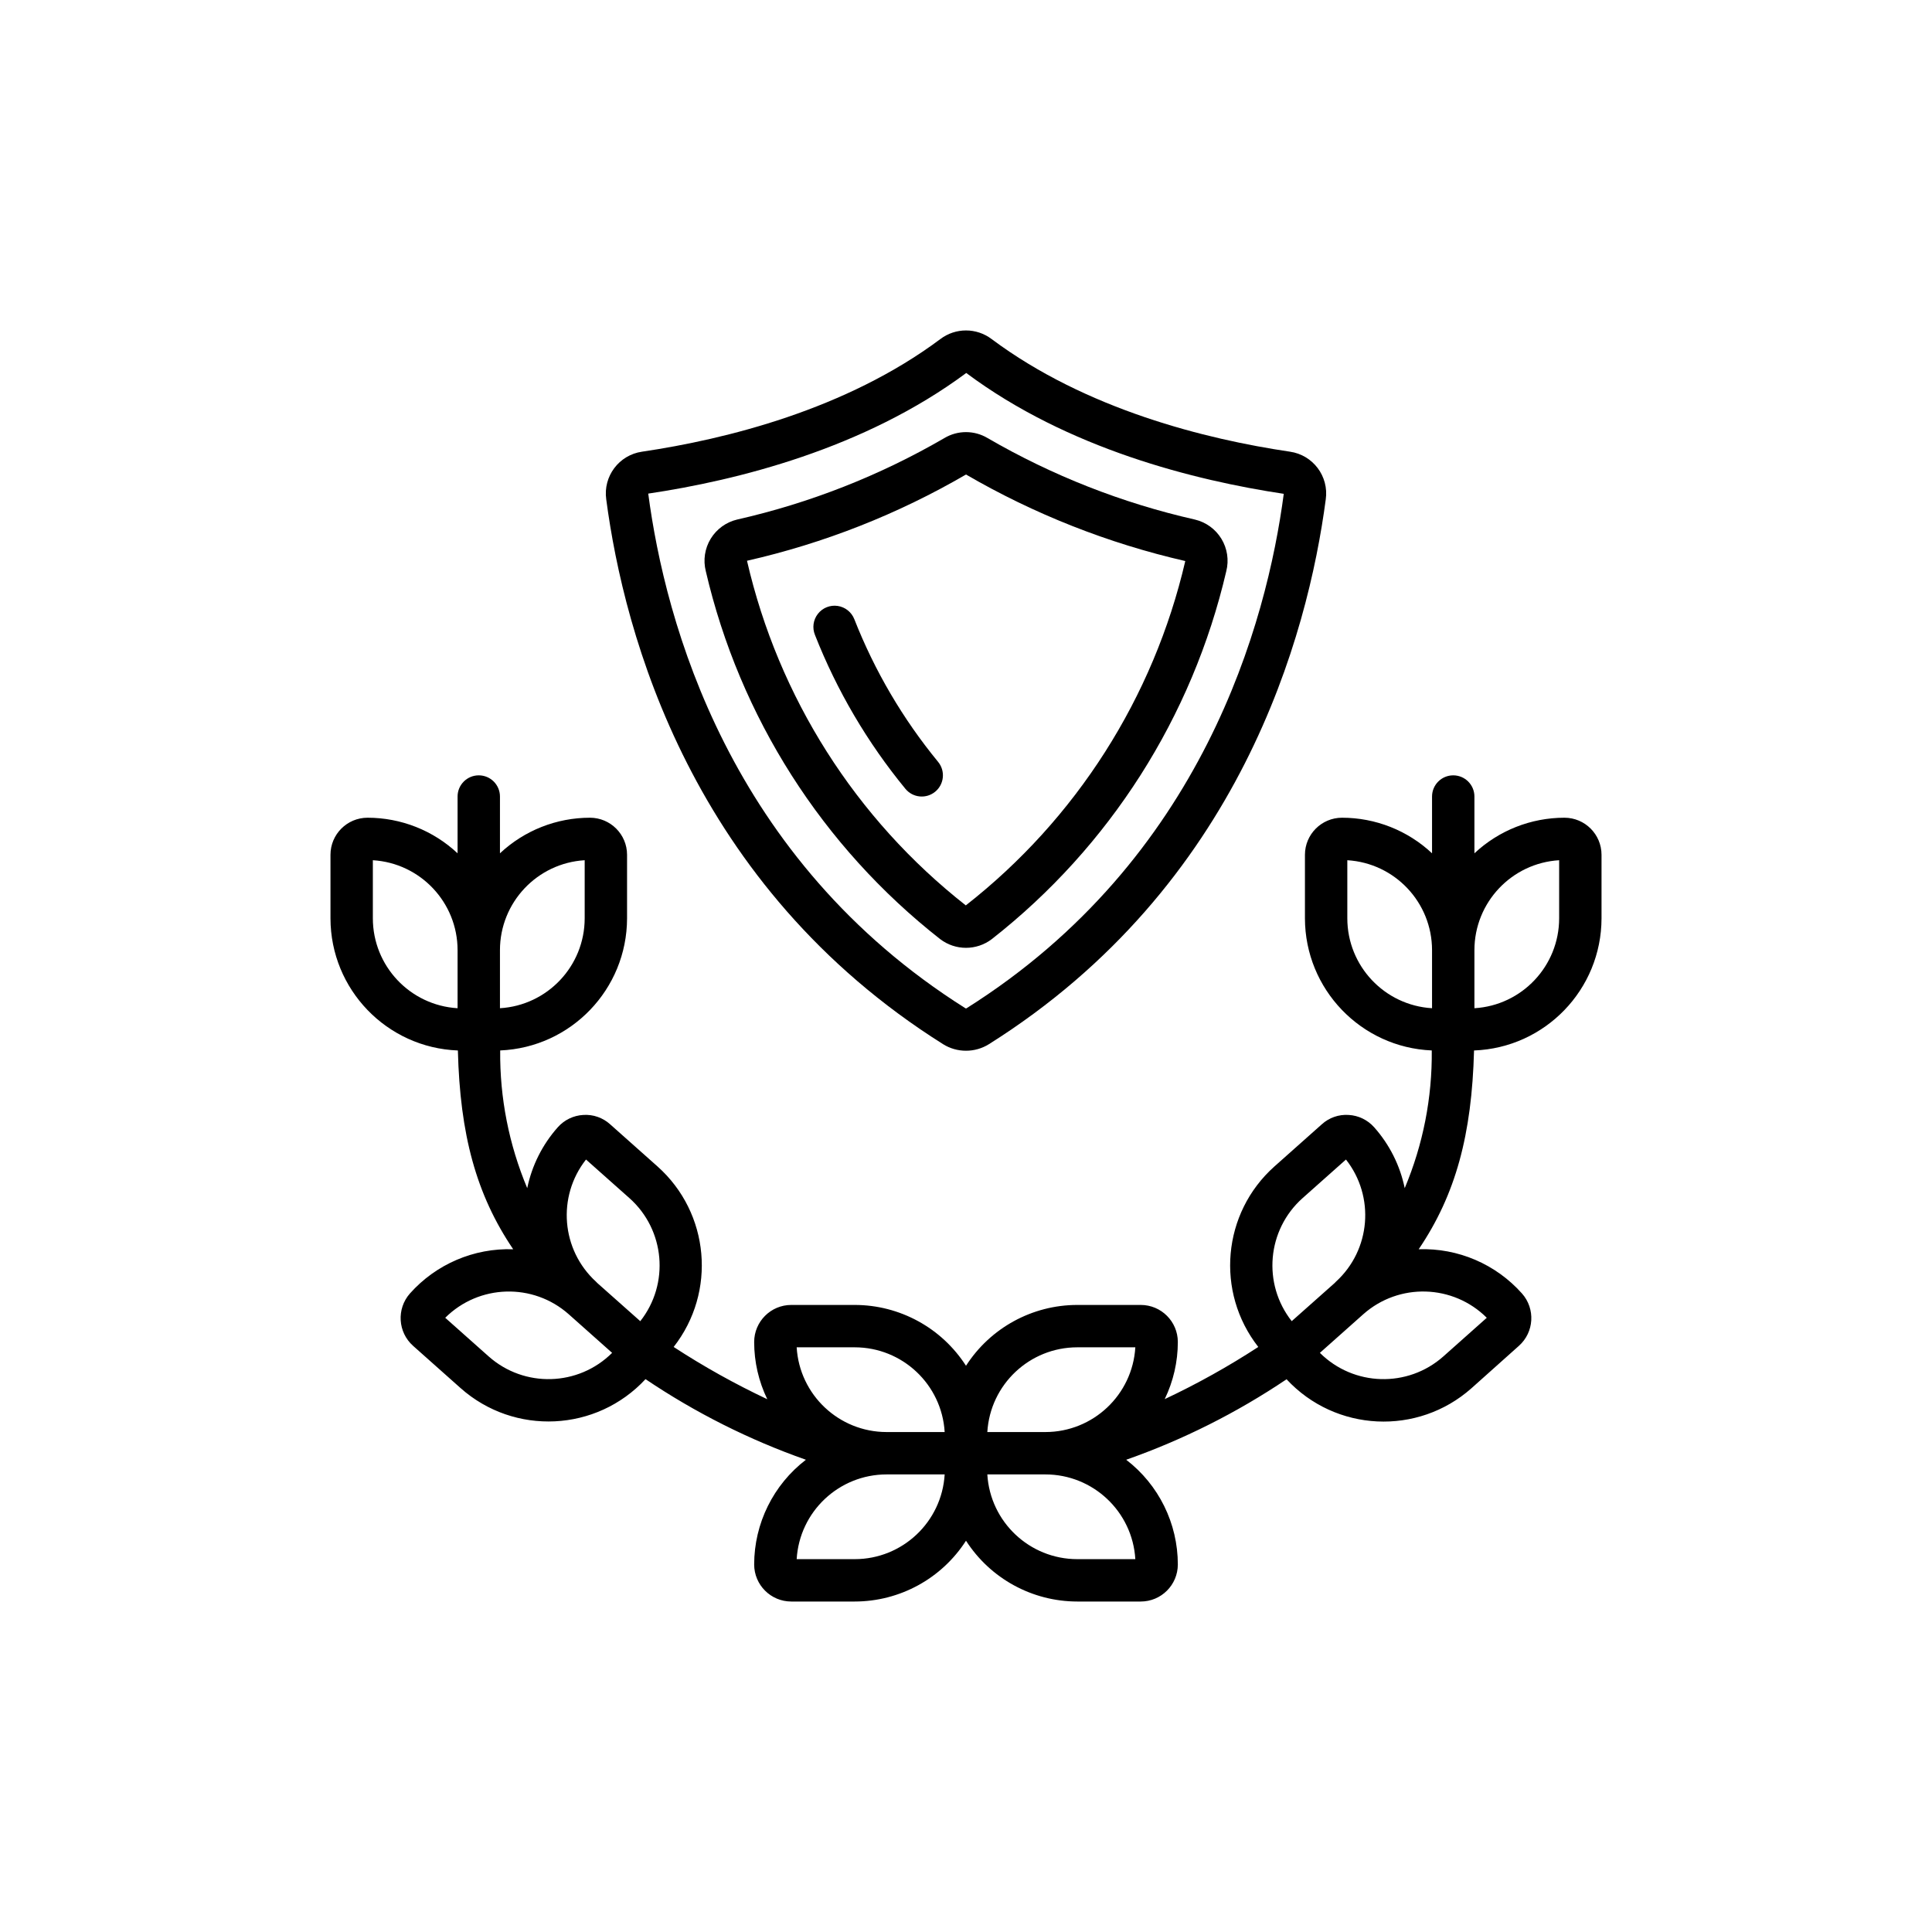 <svg width="76" height="76" viewBox="0 0 76 76" fill="none" xmlns="http://www.w3.org/2000/svg">
<rect width="76" height="76"/>
<g clip-path="url(#clip0_28897_2113)">
<path d="M38 41.333C38.319 41.334 38.631 41.244 38.902 41.075C48.787 34.856 51.447 24.979 52.152 19.644C52.28 18.737 51.65 17.898 50.743 17.768C47.442 17.279 42.726 16.113 39.008 13.338C38.411 12.886 37.588 12.886 36.991 13.338C33.275 16.113 28.558 17.279 25.257 17.768C24.35 17.898 23.72 18.737 23.848 19.644C24.552 24.977 27.212 34.856 37.098 41.075C37.368 41.244 37.681 41.334 38 41.333ZM25.5 19.417C28.992 18.899 33.992 17.655 38.01 14.672C42.007 17.657 47.008 18.9 50.5 19.426C49.833 24.471 47.323 33.807 38.014 39.667C38.005 39.669 37.995 39.669 37.985 39.667C28.677 33.807 26.167 24.471 25.5 19.417Z" fill="black"/>
<path d="M39.017 36.941C43.651 33.309 46.905 28.203 48.239 22.468C48.349 22.034 48.279 21.575 48.046 21.193C47.813 20.811 47.436 20.539 47 20.437C44.137 19.788 41.389 18.707 38.85 17.233C38.326 16.92 37.673 16.92 37.149 17.233C34.611 18.707 31.863 19.788 29 20.437C28.565 20.539 28.189 20.812 27.957 21.193C27.724 21.575 27.655 22.034 27.764 22.467C29.097 28.202 32.349 33.309 36.982 36.941C37.583 37.4 38.416 37.4 39.017 36.941ZM29.385 22.059C32.412 21.372 35.317 20.228 38 18.666C40.688 20.228 43.596 21.375 46.626 22.07C45.379 27.439 42.333 32.219 37.992 35.616C33.659 32.213 30.621 27.429 29.385 22.059Z" fill="black"/>
<path d="M33.607 24.358C33.498 24.079 33.248 23.88 32.952 23.836C32.656 23.792 32.359 23.91 32.175 24.146C31.99 24.381 31.945 24.698 32.058 24.975C32.92 27.167 34.121 29.211 35.617 31.031C35.91 31.386 36.436 31.436 36.79 31.142C37.145 30.848 37.194 30.323 36.901 29.968C35.516 28.282 34.405 26.389 33.607 24.358Z" fill="black"/>
<path d="M18.012 41.323C18.095 44.627 18.73 46.99 20.188 49.143C18.643 49.09 17.154 49.728 16.125 50.883C15.593 51.487 15.649 52.407 16.25 52.942L18.117 54.603C20.235 56.484 23.467 56.328 25.393 54.252C27.353 55.573 29.473 56.639 31.702 57.423C30.421 58.406 29.669 59.927 29.667 61.542C29.668 62.347 30.32 62.999 31.125 63H33.625C35.395 62.998 37.043 62.097 38 60.608C38.957 62.097 40.605 62.998 42.375 63H44.875C45.68 62.999 46.332 62.347 46.333 61.542C46.332 59.928 45.582 58.406 44.302 57.423C46.53 56.64 48.65 55.576 50.61 54.257C52.537 56.332 55.769 56.488 57.886 54.608L59.75 52.942C60.351 52.406 60.405 51.485 59.871 50.883C58.843 49.727 57.354 49.089 55.808 49.142C57.267 46.987 57.898 44.627 57.985 41.323C60.782 41.219 62.996 38.923 63 36.125V33.625C62.999 32.82 62.347 32.168 61.542 32.167C60.226 32.167 58.96 32.667 58 33.567V31.333C58 30.873 57.627 30.5 57.167 30.5C56.706 30.5 56.333 30.873 56.333 31.333V33.567C55.373 32.667 54.107 32.167 52.792 32.167C51.987 32.168 51.334 32.82 51.333 33.625V36.125C51.338 38.913 53.537 41.204 56.322 41.322C56.341 43.182 55.979 45.025 55.258 46.739C55.075 45.85 54.661 45.025 54.058 44.346C53.802 44.056 53.439 43.88 53.053 43.859C52.666 43.833 52.286 43.965 51.999 44.225L50.131 45.887C48.082 47.716 47.805 50.822 49.498 52.986C48.319 53.754 47.09 54.44 45.817 55.038C46.156 54.337 46.333 53.568 46.333 52.788C46.331 51.985 45.679 51.334 44.875 51.333H42.375C40.605 51.335 38.957 52.236 38 53.726C37.043 52.236 35.395 51.335 33.625 51.333H31.125C30.32 51.334 29.668 51.987 29.667 52.792C29.667 53.571 29.844 54.34 30.183 55.042C28.91 54.442 27.679 53.755 26.5 52.986C28.193 50.822 27.916 47.716 25.867 45.887L24 44.226C23.713 43.966 23.333 43.834 22.947 43.859C22.559 43.88 22.197 44.055 21.94 44.346C21.337 45.025 20.923 45.85 20.74 46.739C20.02 45.025 19.657 43.182 19.676 41.322C22.462 41.205 24.662 38.914 24.667 36.125V33.625C24.666 32.82 24.013 32.168 23.208 32.167C21.893 32.167 20.627 32.667 19.667 33.567V31.333C19.667 30.873 19.294 30.5 18.833 30.5C18.373 30.5 18 30.873 18 31.333V33.567C17.04 32.667 15.774 32.167 14.458 32.167C13.653 32.168 13.001 32.82 13 33.625V36.125C13.004 38.922 15.216 41.217 18.012 41.323ZM19.223 53.358L17.514 51.838C18.842 50.517 20.969 50.456 22.371 51.698L24.079 53.218C22.751 54.54 20.624 54.602 19.223 53.358ZM33.625 61.333H31.339C31.451 59.462 33.001 58.002 34.875 58H37.161C37.048 59.871 35.499 61.331 33.625 61.333ZM42.375 61.333C40.501 61.331 38.952 59.871 38.839 58H41.125C42.999 58.002 44.548 59.462 44.661 61.333H42.375ZM58.486 51.838L56.778 53.358C55.376 54.602 53.249 54.54 51.921 53.218L53.629 51.698C55.031 50.455 57.158 50.516 58.486 51.838ZM61.333 33.839V36.125C61.331 37.999 59.871 39.548 58 39.661V37.375C58.002 35.501 59.462 33.952 61.333 33.839ZM53 36.125V33.839C54.871 33.952 56.331 35.501 56.333 37.375V39.661C54.462 39.548 53.002 37.999 53 36.125ZM51.239 47.132L52.947 45.613C54.093 47.071 53.922 49.166 52.554 50.417C52.536 50.436 52.52 50.453 52.502 50.471L50.813 51.971C49.654 50.499 49.841 48.379 51.239 47.132ZM42.375 53H44.661C44.548 54.871 42.999 56.331 41.125 56.333H38.839C38.952 54.462 40.501 53.002 42.375 53ZM31.339 53H33.625C35.499 53.002 37.048 54.462 37.161 56.333H34.875C33.001 56.331 31.451 54.871 31.339 53ZM23.052 45.613L24.761 47.132C26.16 48.379 26.347 50.5 25.187 51.972L23.498 50.472C23.48 50.455 23.464 50.438 23.446 50.419C22.077 49.167 21.906 47.071 23.052 45.613ZM23 33.839V36.125C22.998 37.999 21.538 39.548 19.667 39.661V37.375C19.669 35.501 21.129 33.952 23 33.839ZM14.667 33.839C16.538 33.952 17.998 35.501 18 37.375V39.661C16.129 39.548 14.669 37.999 14.667 36.125V33.839Z" fill="black"/>
</g>
<defs>
<clipPath id="clip0_28897_2113">
<rect width="50" height="50" fill="black" transform="translate(13 13)"/>
</clipPath>
</defs>
</svg>
